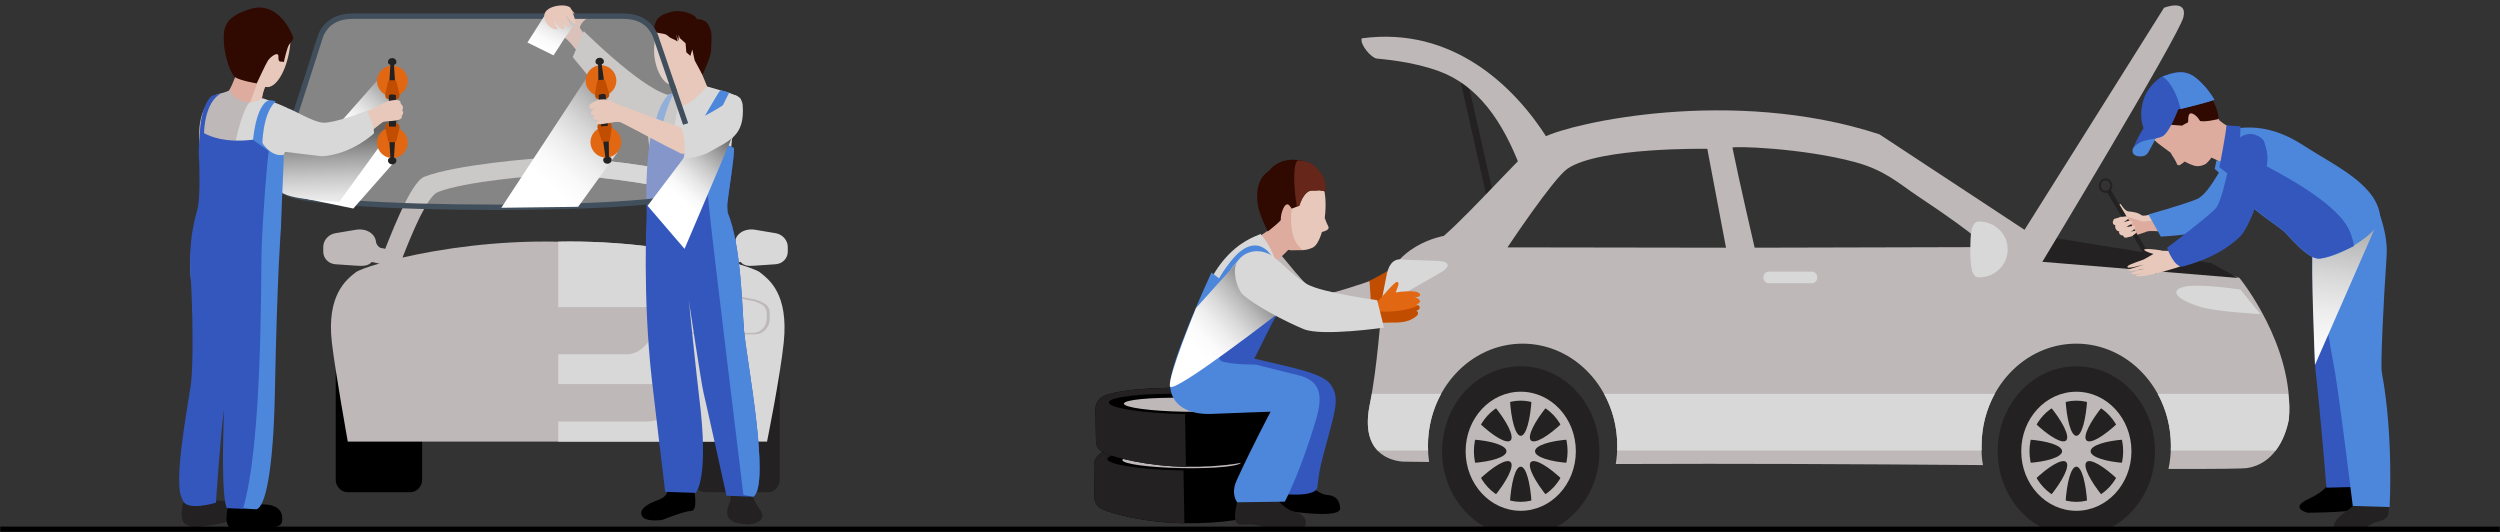 <svg width="921" height="196" viewBox="0 0 921 196" fill="none" xmlns="http://www.w3.org/2000/svg">
<rect x="0" y="0" width="921" height="196" fill="#333333" stroke="none"/>
<g clip-path="url(#clip0_7008_21222)">
<mask id="path-1-outside-1_7008_21222" maskUnits="userSpaceOnUse" x="0" y="0" width="921" height="196" fill="black">
<rect fill="white" width="921" height="196"/>
<path d="M0 0H921V195H0V0Z"/>
</mask>
<path d="M213.728 9.665C214.543 7.416 217.802 5.781 217.802 5.781C217.802 5.781 213.377 4.806 212.152 5.31C211.864 5.433 210.237 2.867 210.047 3.168C209.371 2.031 208.84 3.781 208.337 3.835C207.422 3.938 200.658 6.541 200.658 6.541C200.658 6.541 201.368 8.249 201.473 8.661C201.573 9.07 203.758 12.016 207.425 13.55C209.357 14.361 212.413 18.667 213.123 19.485C213.123 19.485 216.587 14.371 216.482 14.062C216.441 13.934 215.162 12.692 214.548 11.611C213.833 10.486 213.46 10.405 213.728 9.665Z" fill="#DDAC9E"/>
<path d="M248.011 35.258C238.812 35.14 215.08 11.469 215.08 11.469L210.996 21.034L224.239 37.167L243.293 53.031L248.011 35.258Z" fill="#BFB8B8"/>
<path d="M155.51 176.726C155.51 179.268 153.524 181.329 151.07 181.329H128.118C125.664 181.329 123.681 179.268 123.681 176.726V135.346C123.681 132.826 125.664 130.758 128.118 130.758H151.07C153.527 130.758 155.51 132.826 155.51 135.346V176.726Z" fill="black"/>
<path d="M287.255 176.726C287.255 179.258 285.27 181.329 282.816 181.329H259.871C257.417 181.329 255.431 179.258 255.431 176.726V135.346C255.431 132.826 257.417 130.758 259.871 130.758H282.816C285.27 130.758 287.255 132.826 287.255 135.346V176.726Z" fill="#232121"/>
<path d="M279.823 100.376C278.962 99.693 275.849 98.47 271.012 97.07C267.312 87.75 259.698 67.179 254.485 65.127C243.276 60.724 215.077 58.292 207.186 57.93H204.083C196.199 58.29 167.522 60.724 156.308 65.127C151.092 67.179 143.484 87.75 139.779 97.07C134.934 98.467 131.826 99.69 130.975 100.376C127.765 102.928 120.227 108.545 122.261 126.17C123.488 136.821 128.126 162.691 128.126 162.691C128.126 162.691 134.205 162.691 135.524 162.691H275.264C276.589 162.691 277.32 162.691 277.32 162.691C277.32 162.691 286.146 138.176 286.146 126.17C286.146 107.775 283.033 102.928 279.823 100.376ZM205.395 89.032C182.807 88.552 162.128 91.703 148.287 94.882C151.895 85.716 157.389 72.296 161.343 70.74C171.405 66.787 197.175 64.679 204.251 64.36H207.037C214.106 64.681 239.39 66.787 249.448 70.74C253.407 72.296 258.896 85.714 262.511 94.882C248.665 91.703 227.991 88.547 205.395 89.032Z" fill="#BFB8B8"/>
<path d="M285.755 85.911L278.167 84.641C274.407 84.011 270.973 86.053 270.768 89.288C270.59 89.859 270.302 90.616 269.28 91.27L265.111 92.182C263.879 92.457 263.089 93.709 263.347 94.991C263.613 96.263 265.631 98.054 266.865 97.789L272.824 96.473C274.203 98.061 275.722 98.027 278.164 97.865L285.753 97.346C288.324 97.162 290.217 95.118 290.217 92.734V90.945C290.22 88.582 288.327 86.34 285.755 85.911Z" fill="#D8D8D8"/>
<path d="M123.552 85.911L131.126 84.641C134.895 84.011 138.329 86.053 138.539 89.288C138.722 89.859 139.008 90.616 140.03 91.27L144.196 92.182C145.43 92.457 146.218 93.709 145.948 94.991C145.689 96.263 144.16 98.088 142.923 97.816L136.959 96.505C135.578 98.088 133.58 98.027 131.126 97.868L123.552 97.348C120.973 97.165 119.088 95.121 119.088 92.736V90.947C119.088 88.582 120.973 86.34 123.552 85.911Z" fill="#BFB8B8"/>
<path d="M282.577 162.691C282.577 162.691 287.405 138.867 288.729 126.17C290.593 108.167 283.221 102.928 280.006 100.376C279.155 99.693 276.037 98.47 271.192 97.07C267.502 87.75 259.881 67.179 254.666 65.127C243.454 60.724 215.265 58.292 207.374 57.93H205.659V64.358H207.222C214.296 64.679 239.571 66.784 249.645 70.737C253.592 72.293 259.076 85.706 262.689 94.879C248.867 91.701 228.22 88.564 205.661 89.029V162.691H271.017C272.324 162.691 282.577 162.691 282.577 162.691Z" fill="#D8D8D8"/>
<path d="M172.669 155.281H238.127C245.579 155.281 251.668 149.188 252.18 141.488H158.611C159.138 149.188 165.221 155.281 172.669 155.281Z" fill="#BFB8B8"/>
<path d="M171.99 120.104C169.436 115.636 169.436 113.148 173.505 113.148H240.127C244.94 113.342 243.757 116.236 241.927 120.003L240.164 123.665C238.349 127.431 235.007 130.514 230.935 130.514H182.567C178.501 130.514 175.252 127.387 173.544 123.564L171.99 120.104Z" fill="#BFB8B8"/>
<path d="M160.935 120.416C160.999 123.104 155.573 123.195 152.51 123.195H133.79C130.731 123.195 128.245 120.634 128.245 117.458V115.546C128.245 112.382 130.031 111.535 133.68 110.29L149.534 107.415C156.291 107.322 161.06 115.336 161.06 118.507L160.935 120.416Z" fill="#BFB8B8"/>
<path d="M159.208 120.108C159.208 123 154.215 122.639 151.429 122.639H134.4C131.611 122.639 129.353 120.304 129.353 117.427V115.677C129.353 112.8 130.984 112.032 134.29 110.89L148.716 108.278C154.871 108.2 159.208 115.486 159.208 118.373V120.108Z" fill="#BFB8B8"/>
<path d="M250.87 120.416C250.799 123.104 256.229 123.195 259.298 123.195H278.023C281.072 123.195 283.558 120.634 283.558 117.458V115.546C283.558 112.382 281.77 111.535 278.128 110.29L262.272 107.415C255.507 107.322 250.743 115.336 250.743 118.507L250.87 120.416Z" fill="#BFB8B8"/>
<path d="M252.599 120.108C252.599 123 257.588 122.639 260.371 122.639H277.405C280.186 122.639 282.448 120.304 282.448 117.427V115.677C282.448 112.8 280.813 112.032 277.508 110.89L263.081 108.278C256.929 108.2 252.599 115.486 252.599 118.373V120.108Z" fill="#D8D8D8"/>
<path d="M256.139 17.91C255.915 20.128 258.591 27.485 259.979 30.571C261.354 33.658 261.169 34.016 261.169 34.016L250.177 44.206C250.177 44.206 250.694 30.924 246.972 29.242C244.664 28.218 256.139 17.91 256.139 17.91Z" fill="#E8C8BA"/>
<path d="M246.723 28.636C246.172 28.197 246.852 26.92 247.821 25.599L248.58 25.254L254.544 38.882L251.814 41.24L250.058 38.968C250.058 38.968 250.419 31.564 246.723 28.636Z" fill="#E8C8BA"/>
<path d="M240.988 17.588C240.61 23.994 243.935 30.981 247.157 31.18C250.372 31.366 257.717 26.158 258.093 19.759C258.476 13.37 254.512 7.503 248.423 8.069C241.779 8.692 241.376 11.191 240.988 17.588Z" fill="#E8C8BA"/>
<path d="M242.086 7.119C240.564 9.869 240.774 11.783 242.252 12.079C243.728 12.381 245.221 12.347 246.172 13.31C247.053 14.214 248.677 14.55 249.355 15.163C250.024 15.78 249.011 12.597 249.011 12.597L250.002 15.079L250.029 12.754L250.382 13.979L252.57 15.957L252.839 19.258L254.334 20.588L255.032 18.226L255.929 22.287L258.779 27.561C258.779 27.561 260.842 23.145 261.445 21.091C262.162 18.662 261.955 18.086 262.035 16.67C262.135 14.89 262.147 14.472 262.113 12.798C262.072 10.972 260.75 8.217 259.613 7.734C258.474 7.254 257.793 6.911 257.164 7.141C256.52 7.369 256.634 6.009 254.968 5.382C253.309 4.737 253.378 4.487 250.914 4.171C248.445 3.857 246.706 4.455 244.635 5.237C243.267 5.74 242.086 7.119 242.086 7.119Z" fill="#300901"/>
<path d="M273.742 192.987L276.001 193.212C276.001 193.212 283.582 192.602 279.84 187.541C277.601 184.51 276.564 180.986 275.627 177.89C275.03 175.932 267.98 177.758 267.98 177.758C267.98 177.758 269.822 183.272 268.897 185.095C264.931 192.987 273.742 192.987 273.742 192.987Z" fill="#232121"/>
<path d="M246.472 175.955C245.657 179.231 247.533 182.376 242.262 184.267C239.834 185.14 235.87 186.919 236.244 189.372C236.758 192.71 244.025 191.514 244.025 191.514C244.025 191.514 252.175 188.23 254.619 188.23C257.066 188.23 256.081 181.559 255.266 178.278C254.449 175.011 246.472 175.955 246.472 175.955Z" fill="black"/>
<path d="M260.52 32.062C264.433 33.278 272.004 34.942 272.907 36.454C273.815 37.966 269.148 51.886 268.541 56.121C267.938 60.361 239.927 60.663 239.927 60.663L238.395 47.186C238.395 47.186 239.466 37.836 240.39 37.341C242.759 36.072 247.718 34.214 249.453 33.996C250.123 37.172 249.567 38.192 250.921 39.559C252.28 40.912 260.52 32.062 260.52 32.062Z" fill="#BFB8B8"/>
<path d="M260.408 31.84C264.323 33.05 271.241 34.555 272.148 36.065C273.058 37.582 269.15 47.951 269.294 57.636C269.338 60.435 254.404 60.013 246.067 60.442C247.179 51.98 249.294 41.461 250.014 38.763C253.07 40.459 260.408 31.84 260.408 31.84Z" fill="#D8D8D8"/>
<path d="M248.197 34.612C245.786 37.94 242.942 50.076 242.942 50.076H240.53C240.53 50.076 241.481 39.896 246.018 35.163C246.952 34.186 248.197 34.612 248.197 34.612Z" fill="#4D87DB"/>
<path d="M240.212 47.561C240.212 47.561 250.697 48.607 257.022 48.303C257.022 47.093 263.686 36.278 265.265 34.121L267.189 34.349C267.189 34.349 262.442 45.84 262.442 48.874C262.442 51.899 270.202 54.173 270.351 54.624C270.829 56.065 268.246 71.875 267.941 75.205C267.884 75.85 267.941 76.96 268.063 78.337C273.083 90.5 273.346 113.135 274.1 121.708C275.081 132.92 283.906 178.092 277.586 183.005L267.641 182.63C267.641 182.63 260.013 147.97 259.173 144.637C258.351 141.304 253.734 110.459 253.734 110.459C253.734 110.459 256.658 139.017 257.542 146.009C261.459 176.876 256.258 181.574 256.258 181.574L245.054 181.189C245.054 181.189 241.059 148.038 240.124 139.721C236.678 109.04 238.236 79.067 238.236 79.067C237.624 61.508 239.305 52.097 240.212 47.561Z" fill="#3357BC"/>
<path d="M257.022 48.249C257.022 47.043 263.801 35.37 265.379 33.211L268.658 34.123C268.658 34.123 262.442 45.791 262.442 48.812C262.442 51.844 270.202 54.116 270.351 54.567C270.829 56 268.246 71.812 267.941 75.145C267.885 75.783 267.941 76.9 268.063 78.285C273.083 90.44 273.347 113.08 274.1 121.645C275.081 132.85 283.907 178.034 277.586 182.953L273.876 182.372C273.876 182.372 262.155 86.507 261.35 77.645C260.262 65.615 257.022 48.249 257.022 48.249Z" fill="#4D87DB"/>
<path opacity="0.5" d="M258.278 61.975L241.429 12.759C239.283 7.75 235.06 5.633 229.63 5.633H129.95C124.517 5.633 120.292 7.75 118.146 12.759L102.287 61.975C100.502 66.146 102.068 69.683 105.781 70.739C110.132 73.721 141.827 76.037 182.75 76.037C223.81 76.037 251.277 73.702 254.892 70.712C258.527 69.609 260.051 66.105 258.278 61.975Z" fill="#D8D8D8"/>
<path d="M130.482 75.82C117.026 74.832 108.283 73.7 105.373 71.982C102.412 71.112 100.526 68.62 100.556 65.618C100.556 64.431 100.831 63.184 101.343 61.993L117.236 12.691C119.514 7.293 124.283 4.928 129.947 4.969H229.633C235.292 4.928 240.058 7.295 242.359 12.76L259.198 61.946C259.732 63.208 259.998 64.444 259.998 65.62C260.03 68.576 258.198 71.043 255.317 71.948C252.672 73.729 245.176 74.813 232.931 75.812C220.446 76.771 203.297 77.359 182.745 77.359C162.267 77.356 144.096 76.776 130.482 75.82ZM119.085 13.387L103.192 62.694C102.734 63.755 102.529 64.745 102.529 65.618C102.561 67.85 103.734 69.411 106.049 70.117L106.193 70.159L106.332 70.247C107.922 71.453 117.141 72.945 130.618 73.84C144.167 74.793 162.306 75.371 182.745 75.371C203.256 75.371 220.368 74.788 232.782 73.83C245.12 72.943 253.097 71.396 254.263 70.271L254.412 70.141L254.607 70.085C256.849 69.372 257.998 67.816 258.022 65.615C258.022 64.738 257.822 63.748 257.363 62.686L258.273 62.299L257.339 62.62L240.517 13.473C238.5 8.854 234.821 6.991 229.628 6.945H129.943C124.749 6.996 121.063 8.856 119.085 13.387Z" fill="#414E5B"/>
<path d="M211.72 8.773L208.093 13.927L203.922 20.397L194.303 15.657L201.38 4.533C201.38 4.533 207.639 2.166 208.732 3.438C209.82 4.715 211.72 8.773 211.72 8.773Z" fill="url(#paint0_linear_7008_21222)"/>
<path d="M209.635 2.507C207.254 1.213 200.134 2.389 200.519 6.134C200.902 9.871 204.639 11.194 205.215 10.775C205.215 10.775 205.6 10.709 205.429 10.425C205.049 9.815 204.163 8.535 203.922 7.562C205.929 10.376 206.934 10.856 207.803 10.712C208.662 10.569 206.178 6.384 206.178 6.384C206.178 6.384 208.764 10.716 209.91 10.047C210.628 9.631 208.115 5.122 208.115 5.122C208.115 5.122 211.077 9.271 211.723 8.771C212.728 8.001 210.045 2.712 210.045 2.712L209.635 2.507Z" fill="#E8C8BA"/>
<path d="M227.511 56.13L212.994 76.186L184.687 76.544L217.348 26.777L227.511 56.13Z" fill="url(#paint1_linear_7008_21222)"/>
<path d="M269.968 49.928L252.185 91.678L238.575 75.815L261.437 45.551L269.968 49.928Z" fill="url(#paint2_linear_7008_21222)"/>
<path d="M215.769 30.15C216.018 33.282 218.743 35.612 221.853 35.367C224.959 35.12 227.286 32.385 227.039 29.253C226.795 26.131 224.066 23.8 220.958 24.045C217.848 24.293 215.523 27.03 215.769 30.15Z" fill="#E26713"/>
<path d="M217.558 52.8C217.806 55.927 220.526 58.262 223.637 58.012C226.747 57.762 229.071 55.027 228.828 51.9C228.579 48.776 225.854 46.442 222.746 46.69C219.631 46.937 217.314 49.67 217.558 52.8Z" fill="#E26713"/>
<path d="M219.377 22.847C219.311 21.979 219.953 21.34 220.811 21.271C221.66 21.205 222.409 21.737 222.477 22.592C222.526 23.212 222.16 23.425 221.665 23.719L222.568 30.001L220.445 30.167L220.35 23.842C219.797 23.634 219.428 23.472 219.377 22.847Z" fill="#232121"/>
<path d="M219.214 34.589C219.045 35.636 219.604 36.594 220.499 36.516L223.336 36.29C224.232 36.221 224.656 35.19 224.349 34.178L223.031 29.864C222.936 29.551 222.526 29.332 222.102 29.367L220.777 29.472C220.363 29.504 219.987 29.784 219.928 30.114L219.214 34.589Z" fill="#C14E00"/>
<path d="M222.226 58.992C222.295 59.852 223.031 60.386 223.89 60.32C224.739 60.251 225.395 59.604 225.327 58.744C225.276 58.124 224.885 57.972 224.351 57.766L224.258 51.414L222.134 51.581L223.034 57.852C222.519 58.146 222.178 58.367 222.226 58.992Z" fill="#232121"/>
<path d="M220.224 47.418C219.892 46.401 220.292 45.379 221.192 45.306L224.027 45.078C224.922 45.009 225.505 45.955 225.361 47.009L224.736 51.477C224.688 51.807 224.317 52.084 223.897 52.114L222.573 52.224C222.153 52.258 221.738 52.043 221.633 51.724L220.224 47.418Z" fill="#C14E00"/>
<path d="M223.136 35.04C222.636 34.079 220.509 34.998 220.509 34.998C220.509 34.998 221.107 42.598 221.426 46.563C222.97 46.438 223.956 46.355 223.956 46.355L223.136 35.04Z" fill="#232121"/>
<path d="M263.255 47.285C260.908 46.606 254.617 48.169 251.102 47.015C242.103 44.059 229.589 39.126 228.484 38.815C226.949 38.388 224.891 36.715 223.556 36.648C222.224 36.577 220.968 36.494 219.761 37.06C218.548 37.629 216.665 38.462 217.129 39.494C217.594 40.535 217.633 40.391 218.668 39.923C219.697 39.459 219.697 39.459 219.697 39.459C219.697 39.459 218.343 39.991 217.86 41.217C217.375 42.435 218.285 42.393 219.024 42.444C219.761 42.501 220.495 42.025 220.495 42.025C220.495 42.025 218.275 42.31 218.536 43.407C218.797 44.498 220.705 44.121 220.705 44.121C220.705 44.121 218.936 45.214 219.953 45.616C220.971 46.005 222.327 45.594 223.968 45.366C225.608 45.152 227.335 44.608 228.772 45.123C229.886 45.52 244.954 53.73 250.736 56.494C252.417 57.293 257.815 55.112 258.632 54.666C265.157 51.115 263.255 47.285 263.255 47.285Z" fill="#E8C8BA"/>
<path d="M269.246 35.165C271.148 34.339 273.415 36.245 273.6 38.625C274.505 50.288 268.697 51.751 260.713 56.305C258.554 57.535 254 58.309 251.821 58.679C252.912 53.209 251.712 47.629 250.37 46.281C257.446 44.823 266.926 38.392 266.926 38.392L269.246 35.165Z" fill="#D8D8D8"/>
<path d="M144.481 60.561L130.157 76.822L108.93 72.452V63.696L142.952 25.141L144.481 60.561Z" fill="url(#paint3_linear_7008_21222)"/>
<path d="M146.933 44.111L124.986 74.353C124.986 74.353 104.027 73.534 103.485 70.252C102.939 66.969 104.571 53.301 104.571 53.301L143.496 42.633L146.933 44.111Z" fill="url(#paint4_linear_7008_21222)"/>
<path d="M68.39 181.518C67.792 183.912 65.414 191.384 68.39 193.178C71.366 194.972 74.267 193.698 75.755 193.698C77.24 193.698 87.207 192.056 87.803 189.664C88.398 187.274 87.727 183.91 78.726 184.51C75.528 183.013 77.018 181.219 77.018 181.219L68.39 181.518Z" fill="#232121"/>
<path d="M84.905 182.869C84.307 185.259 81.929 192.729 84.905 194.53C87.881 196.316 90.776 195.047 92.267 195.047C93.752 195.047 103.198 194.976 103.793 192.579C104.388 190.19 104.239 185.261 95.243 185.859C92.045 184.362 93.53 182.57 93.53 182.57L84.905 182.869Z" fill="black"/>
<path d="M150.204 29.852C150.204 32.981 147.672 35.523 144.552 35.523C141.432 35.523 138.898 32.981 138.898 29.852C138.898 26.715 141.432 24.176 144.552 24.176C147.672 24.176 150.204 26.715 150.204 29.852Z" fill="#E26713"/>
<path d="M150.204 52.552C150.204 55.692 147.672 58.231 144.552 58.231C141.432 58.231 138.898 55.692 138.898 52.552C138.898 49.418 141.432 46.879 144.552 46.879C147.672 46.879 150.204 49.418 150.204 52.552Z" fill="#E26713"/>
<path d="M146.035 22.851C146.035 21.984 145.345 21.391 144.482 21.391C143.628 21.391 142.928 21.984 142.928 22.851C142.928 23.466 143.306 23.645 143.823 23.903L143.418 30.238H145.548L145.143 23.917C145.677 23.667 146.035 23.476 146.035 22.851Z" fill="#232121"/>
<path d="M147.121 34.533C147.375 35.572 146.889 36.567 145.992 36.567H143.147C142.247 36.567 141.74 35.572 141.971 34.533L142.945 30.134C143.015 29.805 143.408 29.562 143.83 29.562H145.16C145.574 29.562 145.974 29.808 146.055 30.134L147.121 34.533Z" fill="#C14E00"/>
<path d="M146.035 59.103C146.035 59.966 145.345 60.559 144.482 60.559C143.628 60.559 142.928 59.966 142.928 59.103C142.928 58.483 143.306 58.302 143.823 58.05L143.418 51.707H145.548L145.143 58.032C145.677 58.277 146.035 58.474 146.035 59.103Z" fill="#232121"/>
<path d="M147.121 47.408C147.375 46.371 146.889 45.379 145.992 45.379H143.147C142.247 45.379 141.74 46.371 141.971 47.408L142.945 51.81C143.015 52.138 143.408 52.381 143.83 52.381H145.16C145.574 52.381 145.974 52.136 146.055 51.81L147.121 47.408Z" fill="#C14E00"/>
<path d="M143.242 35.283C143.669 34.29 145.857 35.043 145.857 35.043C145.857 35.043 145.857 42.657 145.857 46.635C144.304 46.635 143.316 46.635 143.316 46.635L143.242 35.283Z" fill="#232121"/>
<path d="M138.059 39.866C139.639 38.79 141.718 37.626 142.881 37.3C144.045 36.971 146.448 36.545 147.172 37.131C147.897 37.702 147.563 38.199 147.563 38.199C147.563 38.199 149.041 39.094 148.204 40.586C149.043 41.88 147.916 42.75 147.916 42.75C148.421 43.353 147.487 43.924 146.933 44.118C145.455 44.627 143.191 44.581 141.398 44.824C140.693 44.912 136.38 48.803 135.51 49.333C134.639 49.857 131.499 42.194 131.499 42.194L138.059 39.866Z" fill="#E8C8BA"/>
<path d="M89.571 17.988C89.815 20.329 86.917 28.1 85.412 31.362C83.929 34.621 80.739 39.104 80.739 39.104L96.009 45.765C96.009 45.765 95.453 31.734 99.473 29.96C101.968 28.867 89.571 17.988 89.571 17.988Z" fill="#DDAC9E"/>
<path d="M99.749 29.319C100.346 28.853 99.602 27.51 98.561 26.106L96.804 24.91L91.294 40.136L94.24 42.634L96.136 40.235C96.136 40.235 95.75 32.414 99.749 29.319Z" fill="#E8C8BA"/>
<path d="M106.918 16.381C106.028 25.054 102.215 31.872 98.737 32.075C95.258 32.279 87.864 26.691 87.454 19.934C87.035 13.178 91.323 6.987 97.907 7.583C105.091 8.239 107.616 9.651 106.918 16.381Z" fill="#E8C8BA"/>
<path d="M108.052 14.265C107.759 12.086 102.415 0.33 92.447 3.237C82.483 6.138 82.192 10.493 82.483 15.713C82.773 20.941 84.934 27.036 86.527 28.344C88.11 29.651 94.575 30.729 94.575 30.729C94.575 30.729 97.98 23.416 98.658 22.396C99.817 20.654 102.71 18.745 102.568 20.921C102.427 23.095 103.573 22.683 103.573 22.683L104.581 22.83C104.581 22.83 105.74 17.314 106.606 16.297C107.467 15.282 108.052 14.265 108.052 14.265Z" fill="#300901"/>
<path d="M92.938 37.748C86.093 37.599 84.607 33.266 84.607 33.266C84.607 33.266 82.797 34.158 80.619 34.569C77.614 35.136 71.461 41.936 73.915 55.386C74.254 57.244 75.479 58.966 76.074 65.544C76.669 72.127 82.226 73.32 82.226 73.32L86.395 69.135L92.938 37.748Z" fill="#BFB8B8"/>
<path d="M100.714 55.415C103.459 55.802 118.671 57.581 118.671 57.581C129.838 56.792 137.786 49.117 137.786 49.117C137.786 49.117 137.895 45.816 135.146 40.897C133.382 41.485 123.003 45.401 119.085 45.2C115.17 45.007 107.959 40.26 105.415 39.674C102.868 39.078 96.014 40.061 95.616 45.181C95.616 45.181 93.269 51.675 100.714 55.415Z" fill="#D8D8D8"/>
<path d="M105.208 55.157C102.688 61.965 99.185 79.706 98.86 82.041C98.541 84.379 86.115 84.786 85.944 83.624C82.224 57.843 90.527 37.673 92.113 37.673C94.796 37.673 96.731 36.176 96.731 36.176C96.731 36.176 102.532 38.117 105.654 39.688C106.913 40.322 105.208 55.157 105.208 55.157Z" fill="#D8D8D8"/>
<path d="M95.614 51.121C83.568 52.917 73.225 57.081 73.798 59.478C73.725 68.58 74.423 75.538 73.545 78.729C71.313 86.804 69.586 91.252 70.176 101.41C70.771 111.578 87.776 164.948 88.876 158.032C89.479 163.641 86.686 180.358 88.108 187.159C88.244 187.291 94.418 187.627 94.418 187.627C97.853 186.963 100.727 172.579 101.266 144.656C102.124 100.339 103.486 84.206 103.486 84.206C104.137 65.666 104.539 61.216 104.539 56.956C104.539 56.956 100.078 58.748 95.614 51.121Z" fill="#4D87DB"/>
<path d="M101.563 37.379C96.65 41.788 96.65 53.299 96.65 53.299L93.082 53.076C93.082 53.076 93.83 40.293 98.29 37.308C99.497 36.497 101.563 37.379 101.563 37.379Z" fill="#4D87DB"/>
<path d="M75.176 49.07C75.176 47.798 75.513 37.476 81.575 34.305L78.169 35.265C78.169 35.265 73.952 37.591 73.544 50.465C73.459 53.215 72.954 55.695 73.396 59.728C73.693 70.193 73.276 75.109 72.727 77.099C70.495 85.172 69.659 91.264 70.251 101.423C70.847 111.591 71.442 133.711 70.251 142.08C69.061 150.445 63.628 178.545 67.197 183.922C68.241 188.703 79.548 185.194 79.548 185.194C79.548 185.194 81.421 157.841 82.526 150.935C81.253 185.939 83.641 187.211 83.641 187.211L89.515 187.441C96.653 163.598 96.075 104.072 96.358 92.76C96.653 81.104 98.441 58.391 99.036 55.697L93.145 51.477C82.939 52.69 77.521 50.315 75.176 49.07Z" fill="#3357BC"/>
<path d="M502.883 112.125C506.525 112.305 516.583 107.533 516.383 107.073C515.962 106.125 513.82 104.116 511.06 104.687C512.928 103.581 513.853 102.304 514.905 101.971C515.959 101.636 518.976 101.514 518.937 100.483C518.896 99.458 515.298 97.113 511.686 99.491C508.075 101.871 500.185 105.604 500.185 105.604L502.883 112.125Z" fill="#C14E00"/>
<path d="M469.028 91.09C472.791 93.781 480.522 106.243 486.485 108.521C488.268 109.202 504.525 103.599 504.525 103.599L505.299 114.944C505.299 114.944 488.612 120.894 485.324 120.071C482.046 119.262 459.043 107.617 459.043 107.617L469.028 91.09Z" fill="#BFB8B8"/>
<path d="M537.707 28.347L540.195 27.688L551.094 75.951L548.606 76.608L537.707 28.347Z" fill="#232121"/>
<path d="M825.034 102.411C812.155 96.999 750.635 87.821 750.635 87.821L692.382 49.484C638.018 31.71 578.631 45.438 568.972 50.465C564.283 52.907 542.624 77.631 531.895 86.906C531.895 86.906 511.968 90.193 509.598 108.597C508.498 117.151 507.451 135.053 504.591 149.209C500.3 170.461 517.467 170.079 517.467 170.079C517.467 170.079 520.686 170.115 526.481 170.184C526.204 168.261 526.055 166.29 526.055 164.278C526.055 143.472 541.668 126.601 560.928 126.601C580.186 126.601 595.798 143.469 595.798 164.278C595.798 166.554 595.604 168.776 595.244 170.946C643.284 170.755 679.516 170.963 730.549 171.334C730.012 168.712 730.01 167.075 730.01 164.278C730.01 143.472 745.625 126.601 764.888 126.601C784.143 126.601 799.761 143.469 799.761 164.278C799.761 167.196 799.443 170.034 798.864 172.761C818.106 172.783 826.309 172.686 828.017 172.401C837.315 170.852 841.786 162.156 843.219 154.427C845.42 127.297 825.034 102.411 825.034 102.411ZM555.362 91.13C555.362 91.13 572.191 65.776 577.469 62.146C589.122 54.134 628.974 54.827 628.974 54.827L635.861 91.254L555.362 91.13ZM646.413 91.252C646.413 91.252 640.678 66.594 638.236 54.42C638.097 53.735 663.967 54.445 683.643 59.785C694.485 62.725 700.1 67.996 706.087 71.972C731.159 88.616 731.439 91.036 731.439 91.036L646.413 91.252Z" fill="#BFB8B8"/>
<path d="M531.272 166.238C531.272 148.949 544.24 134.938 560.24 134.938C576.243 134.938 589.212 148.949 589.212 166.238C589.212 183.525 576.243 197.536 560.24 197.536C544.24 197.539 531.272 183.528 531.272 166.238Z" fill="#232121"/>
<path d="M539.936 166.239C539.941 154.123 549.026 144.305 560.243 144.305C571.452 144.305 580.544 154.12 580.544 166.239C580.544 178.349 571.454 188.173 560.243 188.173C549.029 188.173 539.944 178.349 539.936 166.239ZM542.986 166.239C543.001 176.531 550.717 184.861 560.243 184.878C569.772 184.861 577.479 176.531 577.497 166.239C577.482 155.946 569.772 147.616 560.243 147.591C550.714 147.616 543.001 155.946 542.986 166.239Z" fill="#BFB8B8"/>
<path d="M578.344 170.588C570.975 170.117 565.501 168.344 565.501 166.238C565.501 164.126 570.977 162.355 578.346 161.884C577.874 159.609 577.041 157.445 575.887 155.48C570.369 160.776 565.339 163.713 563.96 162.217C562.58 160.726 565.298 155.294 570.2 149.331C569.023 148.524 567.751 147.845 566.381 147.324C565.683 147.061 564.978 146.85 564.272 146.679C563.836 154.64 562.197 160.554 560.243 160.554C558.293 160.554 556.655 154.64 556.216 146.676C554.11 147.186 552.104 148.086 550.288 149.333C555.19 155.294 557.906 160.729 556.524 162.217C555.141 163.713 550.111 160.776 544.594 155.48C543.85 156.749 543.219 158.124 542.74 159.601C542.493 160.36 542.298 161.119 542.139 161.884C549.511 162.355 554.985 164.126 554.985 166.238C554.985 168.344 549.509 170.117 542.134 170.588C542.609 172.864 543.442 175.031 544.594 176.993C550.114 171.697 555.141 168.759 556.521 170.253C557.904 171.744 555.187 177.181 550.283 183.142C551.458 183.948 552.73 184.63 554.1 185.146C554.797 185.412 555.503 185.625 556.211 185.794C556.647 177.832 558.286 171.916 560.238 171.916C562.195 171.916 563.831 177.835 564.267 185.794C566.373 185.287 568.376 184.386 570.19 183.139C565.293 177.178 562.574 171.741 563.954 170.253C565.337 168.762 570.369 171.702 575.887 176.995C576.63 175.726 577.256 174.349 577.744 172.866C577.99 172.115 578.185 171.353 578.344 170.588Z" fill="#BFB8B8"/>
<path d="M735.956 166.238C735.956 148.949 748.924 134.938 764.924 134.938C780.924 134.938 793.901 148.949 793.901 166.238C793.901 183.525 780.924 197.536 764.924 197.536C748.921 197.539 735.956 183.528 735.956 166.238Z" fill="#232121"/>
<path d="M744.625 166.247C744.625 154.134 753.71 144.312 764.924 144.312C776.135 144.312 785.221 154.134 785.221 166.247C785.221 178.357 776.135 188.172 764.924 188.178C753.71 188.172 744.625 178.354 744.625 166.247ZM747.667 166.247C747.682 176.539 755.395 184.866 764.921 184.886C774.453 184.869 782.155 176.542 782.176 166.247C782.155 155.949 774.453 147.621 764.921 147.599C755.395 147.621 747.682 155.949 747.667 166.247Z" fill="#BFB8B8"/>
<path d="M783.023 170.588C775.659 170.117 770.183 168.344 770.183 166.238C770.183 164.126 775.659 162.355 783.028 161.884C782.556 159.609 781.72 157.445 780.571 155.48C775.053 160.776 770.024 163.713 768.641 162.217C767.259 160.726 769.977 155.294 774.879 149.331C773.707 148.524 772.432 147.845 771.062 147.324C770.367 147.061 769.659 146.85 768.956 146.679C768.518 154.64 766.881 160.554 764.927 160.554C762.972 160.554 761.336 154.64 760.9 146.676C758.797 147.186 756.786 148.086 754.975 149.333C759.869 155.294 762.593 160.729 761.21 162.217C759.828 163.713 754.798 160.776 749.283 155.48C748.537 156.749 747.906 158.124 747.424 159.601C747.183 160.36 746.988 161.119 746.829 161.884C754.195 162.355 759.674 164.126 759.674 166.238C759.674 168.344 754.195 170.117 746.823 170.588C747.295 172.864 748.132 175.031 749.283 176.993C754.801 171.697 759.833 168.759 761.21 170.253C762.593 171.744 759.871 177.181 754.97 183.142C756.145 183.948 757.417 184.63 758.789 185.146C759.489 185.412 760.192 185.625 760.897 185.794C761.333 177.832 762.972 171.916 764.924 171.916C766.881 171.916 768.515 177.835 768.954 185.794C771.06 185.287 773.066 184.386 774.879 183.139C769.98 177.178 767.259 171.741 768.641 170.253C770.024 168.762 775.053 171.702 780.571 176.995C781.314 175.726 781.945 174.349 782.428 172.866C782.671 172.115 782.869 171.353 783.023 170.588Z" fill="#BFB8B8"/>
<path d="M516.195 95.557C519.684 95.848 518.506 95.643 522.633 95.848L529.951 96.13C534.078 96.335 534.481 98.231 530.844 100.351L512.507 110.843C508.87 112.965 508.816 112.511 509.375 108.767L510.757 101.689C511.368 98.167 512.933 95.285 516.195 95.557Z" fill="#D8D8D8"/>
<path d="M530.913 145.094H505.42C505.161 146.393 504.889 147.746 504.596 149.203C502.832 157.952 504.699 163.029 507.51 165.978H526.119C526.093 165.409 526.057 164.847 526.057 164.27C526.057 157.268 527.832 150.714 530.913 145.094Z" fill="#D8D8D8"/>
<path d="M734.87 145.094H590.943C594.026 150.714 595.801 157.268 595.801 164.27C595.801 164.847 595.752 165.409 595.734 165.978H730.023C730.015 165.448 730.015 164.891 730.015 164.27C730.01 157.268 731.785 150.714 734.87 145.094Z" fill="#D8D8D8"/>
<path d="M842.932 145.094H794.901C797.984 150.714 799.762 157.268 799.762 164.27C799.762 164.844 799.736 165.412 799.71 165.978H838.362C840.942 162.602 842.483 158.384 843.217 154.419C843.556 151.129 843.412 148.015 842.932 145.094Z" fill="#D8D8D8"/>
<path d="M669.482 102.193C669.482 103.379 668.592 104.338 667.499 104.338H651.612C650.514 104.338 649.627 103.379 649.627 102.193C649.627 101.007 650.517 100.051 651.612 100.051H667.499C668.592 100.051 669.482 101.007 669.482 102.193Z" fill="#D8D8D8"/>
<path d="M739.644 91.893C739.644 97.579 734.904 102.193 729.053 102.193C726.142 102.193 725.878 97.579 725.878 91.893C725.878 86.206 726.145 81.598 729.053 81.598C734.904 81.598 739.644 86.206 739.644 91.893Z" fill="#D8D8D8"/>
<path d="M832.711 115.703C832.711 115.703 816.934 114.899 810.865 113.128C803.519 110.983 798.751 107.55 803.916 105.837C809.082 104.119 825.362 106.693 825.362 106.693L832.711 115.703Z" fill="#D8D8D8"/>
<path d="M814.71 96.97L750.637 86.672C746.662 91.823 751.694 96.396 751.694 96.396L824.508 102.407L814.71 96.97Z" fill="#232121"/>
<path d="M745.202 85.674L797.232 2.86C797.232 2.86 805.966 -0.577 804.378 6.291C802.793 13.158 750.368 99.832 750.368 99.832L745.202 85.674Z" fill="#BFB8B8"/>
<path d="M570.257 51.287C558.032 31.783 535.066 9.583 501.654 14.125C500.931 16.442 505.179 21.333 507.167 21.569C509.583 21.86 520.058 22.58 529.969 26.166C544.361 31.373 553.544 44.545 560.102 61.74C564.086 58.905 570.257 51.287 570.257 51.287Z" fill="#BFB8B8"/>
<path d="M868.605 171.149C867.697 173.907 868.356 176.869 868.712 180.588C869.064 184.307 869.869 187.112 866.412 187.962C862.954 188.805 850.088 188.891 850.088 188.891C850.088 188.891 843.201 187.214 850.378 183.864C855.947 181.262 860.076 177.997 859.597 170.936C859.502 169.55 868.605 171.149 868.605 171.149Z" fill="black"/>
<path d="M851.355 81.898C851.656 95.638 852.756 133.911 852.976 135.868C855.031 154.288 857.068 179.669 857.068 179.669L867.553 179.398C867.553 179.398 871.662 147.651 867.874 134.457C866.725 130.45 872.203 91.16 872.203 91.16L851.355 81.898Z" fill="#3357BC"/>
<path d="M878.785 178.317C879.108 181.415 880.667 185.585 879.757 189.836C879.439 191.308 876.941 191.931 874.909 192.455C874.068 192.674 871.144 194.811 869.646 195.415C864.19 197.61 861.577 195.994 860.556 195.34C859.527 194.672 859.214 193.037 861.651 190.546C863.736 188.409 866.722 187.24 867.54 185.231C868.351 183.227 867.927 176.953 867.927 176.953L878.785 178.317Z" fill="#232121"/>
<path d="M852.417 79.532C852.715 93.272 855.129 108.862 860.169 136.932C861.841 146.246 866.763 186.381 866.763 186.381L880.337 186.8C880.337 186.8 881.827 160.337 877.457 137.165C876.972 134.593 878.006 111.966 879.232 94.28C879.96 83.813 873.881 72.371 873.881 72.371L852.417 79.532Z" fill="#4D87DB"/>
<path d="M876.464 80.523L852.835 134.445C852.835 134.445 851.247 96.685 852.04 92.681C852.835 88.676 876.464 80.523 876.464 80.523Z" fill="url(#paint5_linear_7008_21222)"/>
<path d="M783.002 87.031C783.861 87.821 788.147 86.299 791.074 85.246C792.287 84.797 801.901 85.645 802.362 85.396C803.114 84.986 799.787 80.175 799.787 80.175C799.787 80.175 794.603 80.74 790.405 80.222C787.593 79.868 785.372 78.319 784.862 78.44C783.577 78.723 778.842 81.001 778.842 81.001L783.002 87.031Z" fill="#DDAC9E"/>
<path d="M799.856 77.192C797.507 77.117 790.202 80.218 788.914 79.267C787.624 78.322 786.329 78.106 784.172 77.887C782.351 77.696 781.353 74.631 780.947 75.169C780.542 75.717 780.252 75.812 781.045 77.314C781.702 78.552 782.617 79.472 782.617 79.472C782.617 79.472 788.791 81.476 789.353 81.609C789.925 81.745 799.849 80.223 800.277 80.32C800.703 80.415 799.856 77.192 799.856 77.192Z" fill="#E8C8BA"/>
<path d="M823.31 54.715C820.03 57.422 814.6 71.267 809.149 73.44C804.073 75.463 791.474 79.018 791.474 79.018L796.042 87.171C796.042 87.171 802.062 86.853 805.912 86.221C809.759 85.586 813.671 84.433 817.172 82.394C819.909 80.795 832.416 69.832 832.105 65.963C831.803 62.106 823.31 54.715 823.31 54.715Z" fill="#4D87DB"/>
<path d="M827.386 47.813C827.386 47.813 827.386 47.813 823.577 47.287C820.918 46.921 819.084 45.582 817.532 44.249C816.295 40.505 813.484 36.121 807.646 31.599C799.149 25.003 790.287 38.945 792.077 46.295C791.993 47.01 791.698 48.323 791.798 48.614C792.921 51.884 796.045 53.45 799.467 56.11C799.528 56.163 799.592 56.215 799.659 56.271C800.09 57.191 801.591 59.1 802.016 60.55C802.093 60.663 802.188 60.727 802.286 60.774C802.873 61.226 803.827 60.259 804.838 59.53C804.928 59.58 805.007 59.607 805.094 59.654C807.292 60.807 809.121 61.492 810.447 61.12C810.617 61.098 810.812 61.107 810.973 61.057C812.705 60.544 813.084 60.139 814.705 58.067C817.327 59.139 823.888 62.889 823.888 62.889L824.593 56.883L824.247 56.861L827.386 47.813Z" fill="#DDAC9E"/>
<path d="M802.678 28.459C800.328 28.195 797.522 28.212 794.334 32.549C791.238 36.753 789.725 39.995 790.341 45.031C790.635 47.599 792.905 48.137 792.905 48.137C792.905 48.137 793.578 44.382 794.578 43.606C795.576 42.825 795.742 45.704 798.464 45.884C800.752 46.036 803.883 46.286 803.883 46.286C803.883 46.286 808.524 43.282 809.878 44.324C811.227 45.383 817.398 43.836 817.398 43.836C817.398 43.836 817.216 39.206 813.397 34.093C807.731 26.502 803.237 28.534 802.678 28.459Z" fill="#300901"/>
<path d="M806.107 45.659C806.205 44.464 805.833 41.732 807.241 41.754C808.652 41.815 811.46 44.669 811.004 47.288C810.557 49.885 806.107 45.659 806.107 45.659Z" fill="#DDAC9E"/>
<path d="M786.506 53.508C784.659 55.833 785.844 57.648 788.491 57.623C791.13 57.59 791.328 56.174 792.495 54.173C794.319 51.047 795.406 48.043 795.406 48.043L786.506 53.508Z" fill="#4D87DB"/>
<path d="M815.757 36.705C814.005 37.517 802.45 40.322 802.45 40.322C802.45 40.322 799.474 48.43 796.833 50.112C794.191 51.794 787.986 50.691 785.721 54.976C788.055 49.311 789.697 47.244 789.697 47.244C789.697 47.244 787.358 42.137 790.271 35.175C791.528 32.18 795.081 28.561 797.161 27.948C799.236 27.333 803.95 25.038 808.388 28.247C812.825 31.459 815.757 36.705 815.757 36.705Z" fill="#3357BC"/>
<path d="M808.441 28.312C812.884 31.524 815.808 36.764 815.808 36.764C814.341 37.449 805.961 39.535 803.319 40.184C802.409 35.739 799.828 30.135 796.699 28.234C796.873 28.154 797.055 28.06 797.212 28.013C799.29 27.4 804.007 25.106 808.441 28.312Z" fill="#4D87DB"/>
<path d="M816.559 59.066L815.903 62.212L820.802 66.629L822.405 60.615L816.559 59.066Z" fill="#4D87DB"/>
<path d="M821.679 47.585C828.063 46.56 836.787 45.925 848.467 53.496C860.382 61.222 876.402 68.228 876.931 80.67C877.105 84.763 863.029 94.69 854.426 95.263C850.896 95.493 845.923 90.131 842.247 86.107C838.567 82.078 824.77 75.665 820.138 63.508C818.234 58.509 821.679 47.585 821.679 47.585Z" fill="#4D87DB"/>
<path d="M820.204 46.191C820.194 48.561 817.619 61.652 817.619 61.652L824.642 66.956L825.419 46.527L820.204 46.191Z" fill="#3357BC"/>
<path d="M776.066 70.557L777.402 69.629L795.452 99.904L794.113 100.833L776.066 70.557Z" fill="#232121"/>
<path d="M773.25 68.781C773.227 68.651 773.217 68.518 773.217 68.38C773.217 67.074 774.096 65.935 775.325 65.739C775.448 65.722 775.571 65.711 775.697 65.711C776.902 65.711 777.951 66.662 778.141 67.989L777.79 68.047L778.141 67.994C778.157 68.127 778.162 68.258 778.167 68.385C778.162 69.69 777.282 70.824 776.059 71.029C775.93 71.046 775.81 71.051 775.692 71.051C774.479 71.054 773.419 70.098 773.25 68.781ZM775.433 66.498C774.55 66.639 773.922 67.454 773.922 68.382C773.922 68.468 773.932 68.565 773.948 68.668C774.071 69.613 774.827 70.294 775.692 70.294C775.781 70.294 775.866 70.289 775.953 70.278C776.828 70.137 777.459 69.316 777.459 68.388C777.459 68.291 777.454 68.197 777.444 68.108C777.305 67.157 776.551 66.476 775.697 66.476C775.612 66.473 775.522 66.479 775.433 66.498Z" fill="#232121"/>
<path d="M778.832 80.669C778.08 81.683 778.236 82.95 779.293 82.888C778.944 83.844 779.806 85.421 780.748 85.175C780.363 85.959 781.227 86.849 782.138 86.749C782.415 87.544 782.923 87.733 783.728 87.461C784.844 87.103 786.968 86.427 786.965 85.435C786.965 84.413 783.938 85.84 783.938 85.84C783.938 85.84 786.137 85.117 786.36 84.05C786.36 84.05 786.803 83.058 785.962 83.174C785.121 83.285 782.363 83.917 782.363 83.917C782.363 83.917 785.667 82.559 785.595 82.149C785.475 81.403 785.431 80.744 780.884 82.27C783.7 81.198 784.251 80.799 784.059 79.951C783.861 79.103 778.832 80.669 778.832 80.669Z" fill="#E8C8BA"/>
<path d="M842.376 86.112C846.054 90.135 851.03 95.498 854.557 95.268C857.309 95.082 863.908 92.291 867.13 90.687C867.268 89.806 866.322 87.007 866.073 86.253C861.967 73.954 834.963 61.509 829.138 58.078L820.65 64.377C825.596 75.966 838.785 82.182 842.376 86.112Z" fill="#3357BC"/>
<path d="M783.825 98.055C784.156 97.448 789.466 95.744 789.75 95.586C789.984 95.462 791.892 94.436 793.37 93.527C791.728 93.126 789.327 92.269 790.058 91.812C792.108 91.496 795.786 92.186 796.866 92.399L805.348 92.466C801.962 96.977 806.11 95.966 803.273 98.086C802.706 98.51 793.895 100.921 793.087 101.046C792.282 101.17 787.367 102.348 786.875 101.536C786.685 101.223 789.381 100.741 790.487 100.558C789.089 100.774 784.98 101.373 785.126 100.774C785.277 100.131 790.297 98.901 790.297 98.901C790.297 98.901 786.747 99.76 785.418 99.801C783.83 99.857 783.815 99.305 784.862 99.045C785.723 98.837 789.868 97.457 789.868 97.457C789.868 97.457 787.993 97.956 786.175 98.363C784.166 98.815 783.494 98.662 783.825 98.055Z" fill="#E8C8BA"/>
<path d="M833.932 51.735C833.932 51.735 835.779 56.127 835.263 59.83C833.97 69.152 828.807 83.74 825.234 87.176C818.673 93.475 810.537 96.398 804.381 98.117C801.031 99.053 798.341 91.28 798.341 91.28C798.341 91.28 815.569 78.289 816.695 76.233C819.873 70.441 821.861 55.194 823.58 52.458C825.611 49.23 830.326 47.792 833.932 51.735Z" fill="#3357BC"/>
<path d="M469.836 96.5C473.201 93.798 477.367 89.14 477.367 89.14L472.201 81.68C472.201 81.68 461.182 88.741 460.005 89.849C458.825 90.955 469.836 96.5 469.836 96.5Z" fill="#DDAC9E"/>
<path d="M487.024 67.397C484.033 60.571 467.923 57.293 466.376 68.674C463.555 89.394 475.526 92.138 475.526 92.138C479.555 92.038 480.568 92.518 483.479 91.284C484.9 90.686 486.126 88.424 486.993 85.457C488.26 85.157 489.605 84.659 489.458 83.683C488.809 82.367 488.355 81.266 488.035 80.31C488.635 75.658 488.425 70.595 487.024 67.397Z" fill="#E8C8BA"/>
<path d="M478.403 62.235C473.066 61.068 467.069 62.038 466.161 68.709C463.339 89.429 475.31 92.178 475.31 92.178C475.772 92.167 479.693 92.142 480.078 92.139C472.494 87.118 476.462 70.43 478.403 62.235Z" fill="#DDAC9E"/>
<path d="M467.733 62.697C469.164 60.705 472.65 58.385 477.69 58.912C482.584 59.433 484.185 60.68 487.091 64.593C488.573 66.594 488.163 70.515 488.163 70.515C488.163 70.515 486.326 69.936 485.123 70.166C483.923 70.396 482.405 69.517 480.65 71.726C479.175 73.582 478.616 75.852 478.616 75.852C478.616 75.852 473.458 77.343 473.217 79.106C472.976 80.86 467.056 85.249 467.056 85.249C467.056 85.249 463.878 79.139 463.326 75.054C462.036 65.51 467.4 63.163 467.733 62.697Z" fill="#300901"/>
<path d="M475.915 76.893C475.189 76.009 474.651 74.662 473.558 75.591C472.465 76.51 470.834 81.496 472.624 83.272C474.407 85.049 475.915 76.893 475.915 76.893Z" fill="#DDAC9E"/>
<path d="M480.753 71.705C482.502 69.496 484.031 70.378 485.228 70.148C486.424 69.918 488.268 70.497 488.268 70.497C488.268 70.497 488.678 66.573 487.198 64.575C484.292 60.656 483.312 59.609 478.416 59.093C476.441 58.888 476.313 67.883 477.772 76.081C479.157 75.435 478.721 75.834 478.721 75.834C478.721 75.834 479.278 73.556 480.753 71.705Z" fill="#662619"/>
<path d="M404.304 168.122C405.448 165.354 418.804 163.409 435.158 163.711C450.925 164.013 463.965 166.304 465.991 168.99C467.033 169.752 467.748 171.101 467.774 172.634L467.966 184.6C467.997 186.628 467.215 188.022 465.232 188.923C461.459 190.963 449.619 193.019 435.861 192.758C422.1 192.501 410.252 189.477 406.069 187.568C404.579 186.919 403.227 185.412 403.193 183.375L403.001 171.409C402.973 170.057 403.496 168.882 404.304 168.122Z" fill="black"/>
<path d="M406.069 187.562C404.579 186.914 403.227 185.406 403.194 183.369L403.001 171.403C402.976 170.057 403.496 168.882 404.307 168.122C405.451 165.354 418.807 163.409 435.161 163.711C435.392 163.716 435.628 163.727 435.861 163.733L436.333 192.767C436.177 192.764 436.02 192.764 435.864 192.758C422.1 192.498 410.253 189.474 406.069 187.562Z" fill="#232121"/>
<path d="M407.97 169.088C408.003 171.141 420.286 173.034 435.407 173.322C450.53 173.608 462.752 172.178 462.724 170.124C462.688 168.071 450.404 166.173 435.286 165.887C420.163 165.605 407.936 167.034 407.97 169.088Z" fill="black"/>
<path d="M413.487 169.49C413.51 170.903 423.316 172.236 435.397 172.463C447.462 172.682 457.232 171.729 457.212 170.318C457.191 168.911 447.383 167.578 435.304 167.35C423.234 167.12 413.469 168.082 413.487 169.49Z" fill="#BFB8B8"/>
<path d="M404.868 147.324C406.012 144.556 419.368 142.608 435.722 142.91C451.489 143.212 464.529 145.504 466.555 148.189C467.599 148.951 468.312 150.301 468.338 151.83L468.53 163.799C468.561 165.828 467.776 167.222 465.799 168.122C462.023 170.159 450.183 172.218 436.425 171.958C422.667 171.7 410.816 168.676 406.636 166.767C405.143 166.119 403.794 164.611 403.758 162.571L403.565 150.605C403.537 149.259 404.058 148.084 404.868 147.324Z" fill="black"/>
<path d="M406.633 166.767C405.14 166.119 403.791 164.611 403.755 162.571L403.563 150.605C403.537 149.261 404.058 148.086 404.866 147.324C406.01 144.556 419.365 142.608 435.72 142.91C435.95 142.915 436.186 142.929 436.42 142.932L436.892 171.966C436.733 171.963 436.576 171.963 436.42 171.957C422.664 171.703 410.814 168.679 406.633 166.767Z" fill="#232121"/>
<path d="M408.531 148.29C408.564 150.344 420.848 152.237 435.968 152.525C451.091 152.81 463.316 151.378 463.288 149.327C463.249 147.276 450.968 145.378 435.85 145.09C420.727 144.81 408.497 146.24 408.531 148.29Z" fill="black"/>
<path d="M414.051 148.702C414.072 150.118 423.88 151.448 435.958 151.675C448.029 151.897 457.796 150.941 457.776 149.533C457.753 148.123 447.944 146.793 435.866 146.565C423.798 146.335 414.033 147.294 414.051 148.702Z" fill="#BFB8B8"/>
<path d="M465.194 179.974C464.724 184.766 464.745 190.826 467.933 190.566C471.116 190.311 472.16 188.055 476.6 188.568C481.037 189.072 493.962 190.616 493.724 187.182C493.485 183.738 491.431 182.51 489.114 182.369C483.52 182.019 478.398 173.074 476.379 173.875C473.65 174.958 465.194 179.974 465.194 179.974Z" fill="black"/>
<path d="M456.311 182.678C455.185 187.342 453.713 192.954 456.901 193.211C460.084 193.469 460.613 192.738 464.935 193.954C469.254 195.165 479.845 196.293 480.768 194.001C482.043 190.834 479.145 189.013 476.872 188.498C471.388 187.256 467.271 178.854 465.166 179.319C462.318 179.957 456.311 182.678 456.311 182.678Z" fill="#232121"/>
<path d="M456.232 130.543C469.057 134.353 486.242 136.415 490.002 141.398C493.316 145.785 492.354 149.711 489.361 160.796C486.811 170.235 486.157 172.111 485.3 179.502C484.798 183.853 468.177 182.029 466.807 180.574C461.069 174.489 473.407 154.17 476.315 149.032C478.283 145.56 454.157 146.031 450.668 147.869L456.232 130.543Z" fill="#3357BC"/>
<path d="M464.409 86.203C460.194 87.988 440.842 93.824 437.515 136.473C437.515 136.473 464.286 120.128 467.777 119.458C468.231 114.018 472.206 112.665 470.318 98.43C469.433 91.79 464.409 86.203 464.409 86.203Z" fill="#D8D8D8"/>
<path d="M444.205 113.92C444.348 109.469 451.82 96.802 456.711 92.792C464.216 86.646 469.934 93.535 470.767 101.336C471.942 112.362 470.018 116.519 470.018 116.519L468.174 117.733C468.174 117.733 474.053 99.501 466.135 93.718C463.444 91.753 454.275 91.29 447.844 111.34C445.974 117.179 444.205 113.92 444.205 113.92Z" fill="#4D87DB"/>
<path d="M446.292 100.406C444.915 103.383 431.062 133.655 431.062 141.467C431.062 149.279 437.79 152.854 446.398 152.483C455.006 152.111 468.092 151.673 468.092 151.673C468.092 151.673 461.146 164.72 455.588 176.961C453.254 182.101 455.801 185.044 455.801 185.044L473.327 184.811C473.327 184.811 478.993 174.189 484.764 154.791C487.632 145.156 486.296 140.148 478.031 138.164C469.521 136.121 460.077 133.661 460.077 133.661L470.082 116.172C470.082 116.172 453.9 120.262 452.523 105.012L449.424 102.778L446.292 100.406Z" fill="#4D87DB"/>
<path d="M470.085 116.174C470.085 116.174 458.522 119.059 454.126 110.715C448.663 120.905 448.144 132.067 449.819 132.973C451.215 133.727 457.868 134.486 463.073 134.242C460.851 133.192 462.511 131.302 462.511 131.302L470.085 116.174Z" fill="#3357BC"/>
<path d="M457.514 94.695L440.629 113.459C440.629 113.459 430.154 138.863 431.01 142.327C431.864 145.791 473.063 113.747 473.063 113.747L457.514 94.695Z" fill="url(#paint6_linear_7008_21222)"/>
<path d="M507.351 111.232C508.613 110.118 513.733 103.688 514.677 103.855C515.626 104.013 515.139 105.279 514.541 106.717C513.943 108.153 514.461 107.726 514.461 107.726C514.461 107.726 517.029 107.116 521.043 107.369C523.08 107.496 524.516 109.286 521.279 109.541C522.908 109.91 524.236 111.437 521.779 112.107C523.177 112.551 523.649 113.925 521.589 114.521C522.431 114.665 522.78 115.596 521.751 116.447C521.11 116.979 518.865 118.778 514.664 118.761C510.46 118.744 507.521 118.944 507.521 118.944L507.351 111.232Z" fill="#E26713"/>
<path d="M514.666 118.759C518.868 118.778 521.112 116.977 521.753 116.445C522.782 115.591 522.433 114.663 521.592 114.519C523.192 114.056 523.256 113.13 522.549 112.523C518.175 114.535 511.973 115.134 507.431 114.643L507.526 118.942C507.526 118.942 510.462 118.742 514.666 118.759Z" fill="#C14E00"/>
<path d="M454.949 99.202C454.736 104.745 457.514 108.209 457.514 108.209C461.928 112.426 473.643 118.529 480.335 121.266C487.026 123.999 509.88 120.69 509.88 120.69L507.344 110.592C507.344 110.592 487.109 107.832 481.581 104.711C476.054 101.585 470.747 95.043 467.292 93.485C460.884 90.592 455.116 94.86 454.949 99.202Z" fill="#D8D8D8"/>
</g>
<path d="M921 194H0V196H921V194Z" fill="black" mask="url(#path-1-outside-1_7008_21222)"/>
<defs>
<linearGradient id="paint0_linear_7008_21222" x1="200.167" y1="17.671" x2="212.265" y2="-5.318" gradientUnits="userSpaceOnUse">
<stop stop-color="white"/>
<stop offset="0.126" stop-color="#FAFAFA"/>
<stop offset="0.267" stop-color="#EDEDED"/>
<stop offset="0.413" stop-color="#D7D7D7"/>
<stop offset="0.565" stop-color="#B8B8B8"/>
<stop offset="0.718" stop-color="#909090"/>
<stop offset="0.863" stop-color="#646464"/>
</linearGradient>
<linearGradient id="paint1_linear_7008_21222" x1="200.999" y1="67.475" x2="240.942" y2="22.815" gradientUnits="userSpaceOnUse">
<stop stop-color="white"/>
<stop offset="0.126" stop-color="#FAFAFA"/>
<stop offset="0.267" stop-color="#EDEDED"/>
<stop offset="0.413" stop-color="#D7D7D7"/>
<stop offset="0.565" stop-color="#B8B8B8"/>
<stop offset="0.718" stop-color="#909090"/>
<stop offset="0.863" stop-color="#646464"/>
</linearGradient>
<linearGradient id="paint2_linear_7008_21222" x1="251.902" y1="74.155" x2="281.062" y2="41.551" gradientUnits="userSpaceOnUse">
<stop stop-color="white"/>
<stop offset="0.083" stop-color="#F8F8F8"/>
<stop offset="0.2" stop-color="#E6E6E6"/>
<stop offset="0.337" stop-color="#C8C8C8"/>
<stop offset="0.489" stop-color="#9E9E9E"/>
<stop offset="0.653" stop-color="#686868"/>
<stop offset="0.665" stop-color="#646464"/>
</linearGradient>
<linearGradient id="paint3_linear_7008_21222" x1="125.238" y1="63.752" x2="164.556" y2="19.791" gradientUnits="userSpaceOnUse">
<stop offset="0.242" stop-color="white"/>
<stop offset="0.303" stop-color="#F8F8F8"/>
<stop offset="0.389" stop-color="#E6E6E6"/>
<stop offset="0.489" stop-color="#C8C8C8"/>
<stop offset="0.602" stop-color="#9E9E9E"/>
<stop offset="0.722" stop-color="#686868"/>
<stop offset="0.731" stop-color="#646464"/>
</linearGradient>
<linearGradient id="paint4_linear_7008_21222" x1="125.848" y1="82.085" x2="124.474" y2="31.773" gradientUnits="userSpaceOnUse">
<stop stop-color="white"/>
<stop offset="0.083" stop-color="#F8F8F8"/>
<stop offset="0.2" stop-color="#E6E6E6"/>
<stop offset="0.337" stop-color="#C8C8C8"/>
<stop offset="0.489" stop-color="#9E9E9E"/>
<stop offset="0.653" stop-color="#686868"/>
<stop offset="0.665" stop-color="#646464"/>
</linearGradient>
<linearGradient id="paint5_linear_7008_21222" x1="855.869" y1="155.805" x2="872.036" y2="41.392" gradientUnits="userSpaceOnUse">
<stop offset="0.121" stop-color="white"/>
<stop offset="0.23" stop-color="#FBFBFB"/>
<stop offset="0.345" stop-color="#EEEEEE"/>
<stop offset="0.461" stop-color="#D9D9D9"/>
<stop offset="0.58" stop-color="#BCBCBC"/>
<stop offset="0.699" stop-color="#969696"/>
<stop offset="0.818" stop-color="#696969"/>
<stop offset="0.83" stop-color="#646464"/>
</linearGradient>
<linearGradient id="paint6_linear_7008_21222" x1="434.861" y1="136.152" x2="490.778" y2="85.88" gradientUnits="userSpaceOnUse">
<stop offset="0.121" stop-color="white"/>
<stop offset="0.197" stop-color="#FBFBFB"/>
<stop offset="0.277" stop-color="#EEEEEE"/>
<stop offset="0.358" stop-color="#D9D9D9"/>
<stop offset="0.441" stop-color="#BCBCBC"/>
<stop offset="0.524" stop-color="#969696"/>
<stop offset="0.607" stop-color="#696969"/>
<stop offset="0.615" stop-color="#646464"/>
</linearGradient>
<clipPath id="clip0_7008_21222">
<path d="M0 0H921V195H0V0Z" fill="white"/>
</clipPath>
</defs>
</svg>
